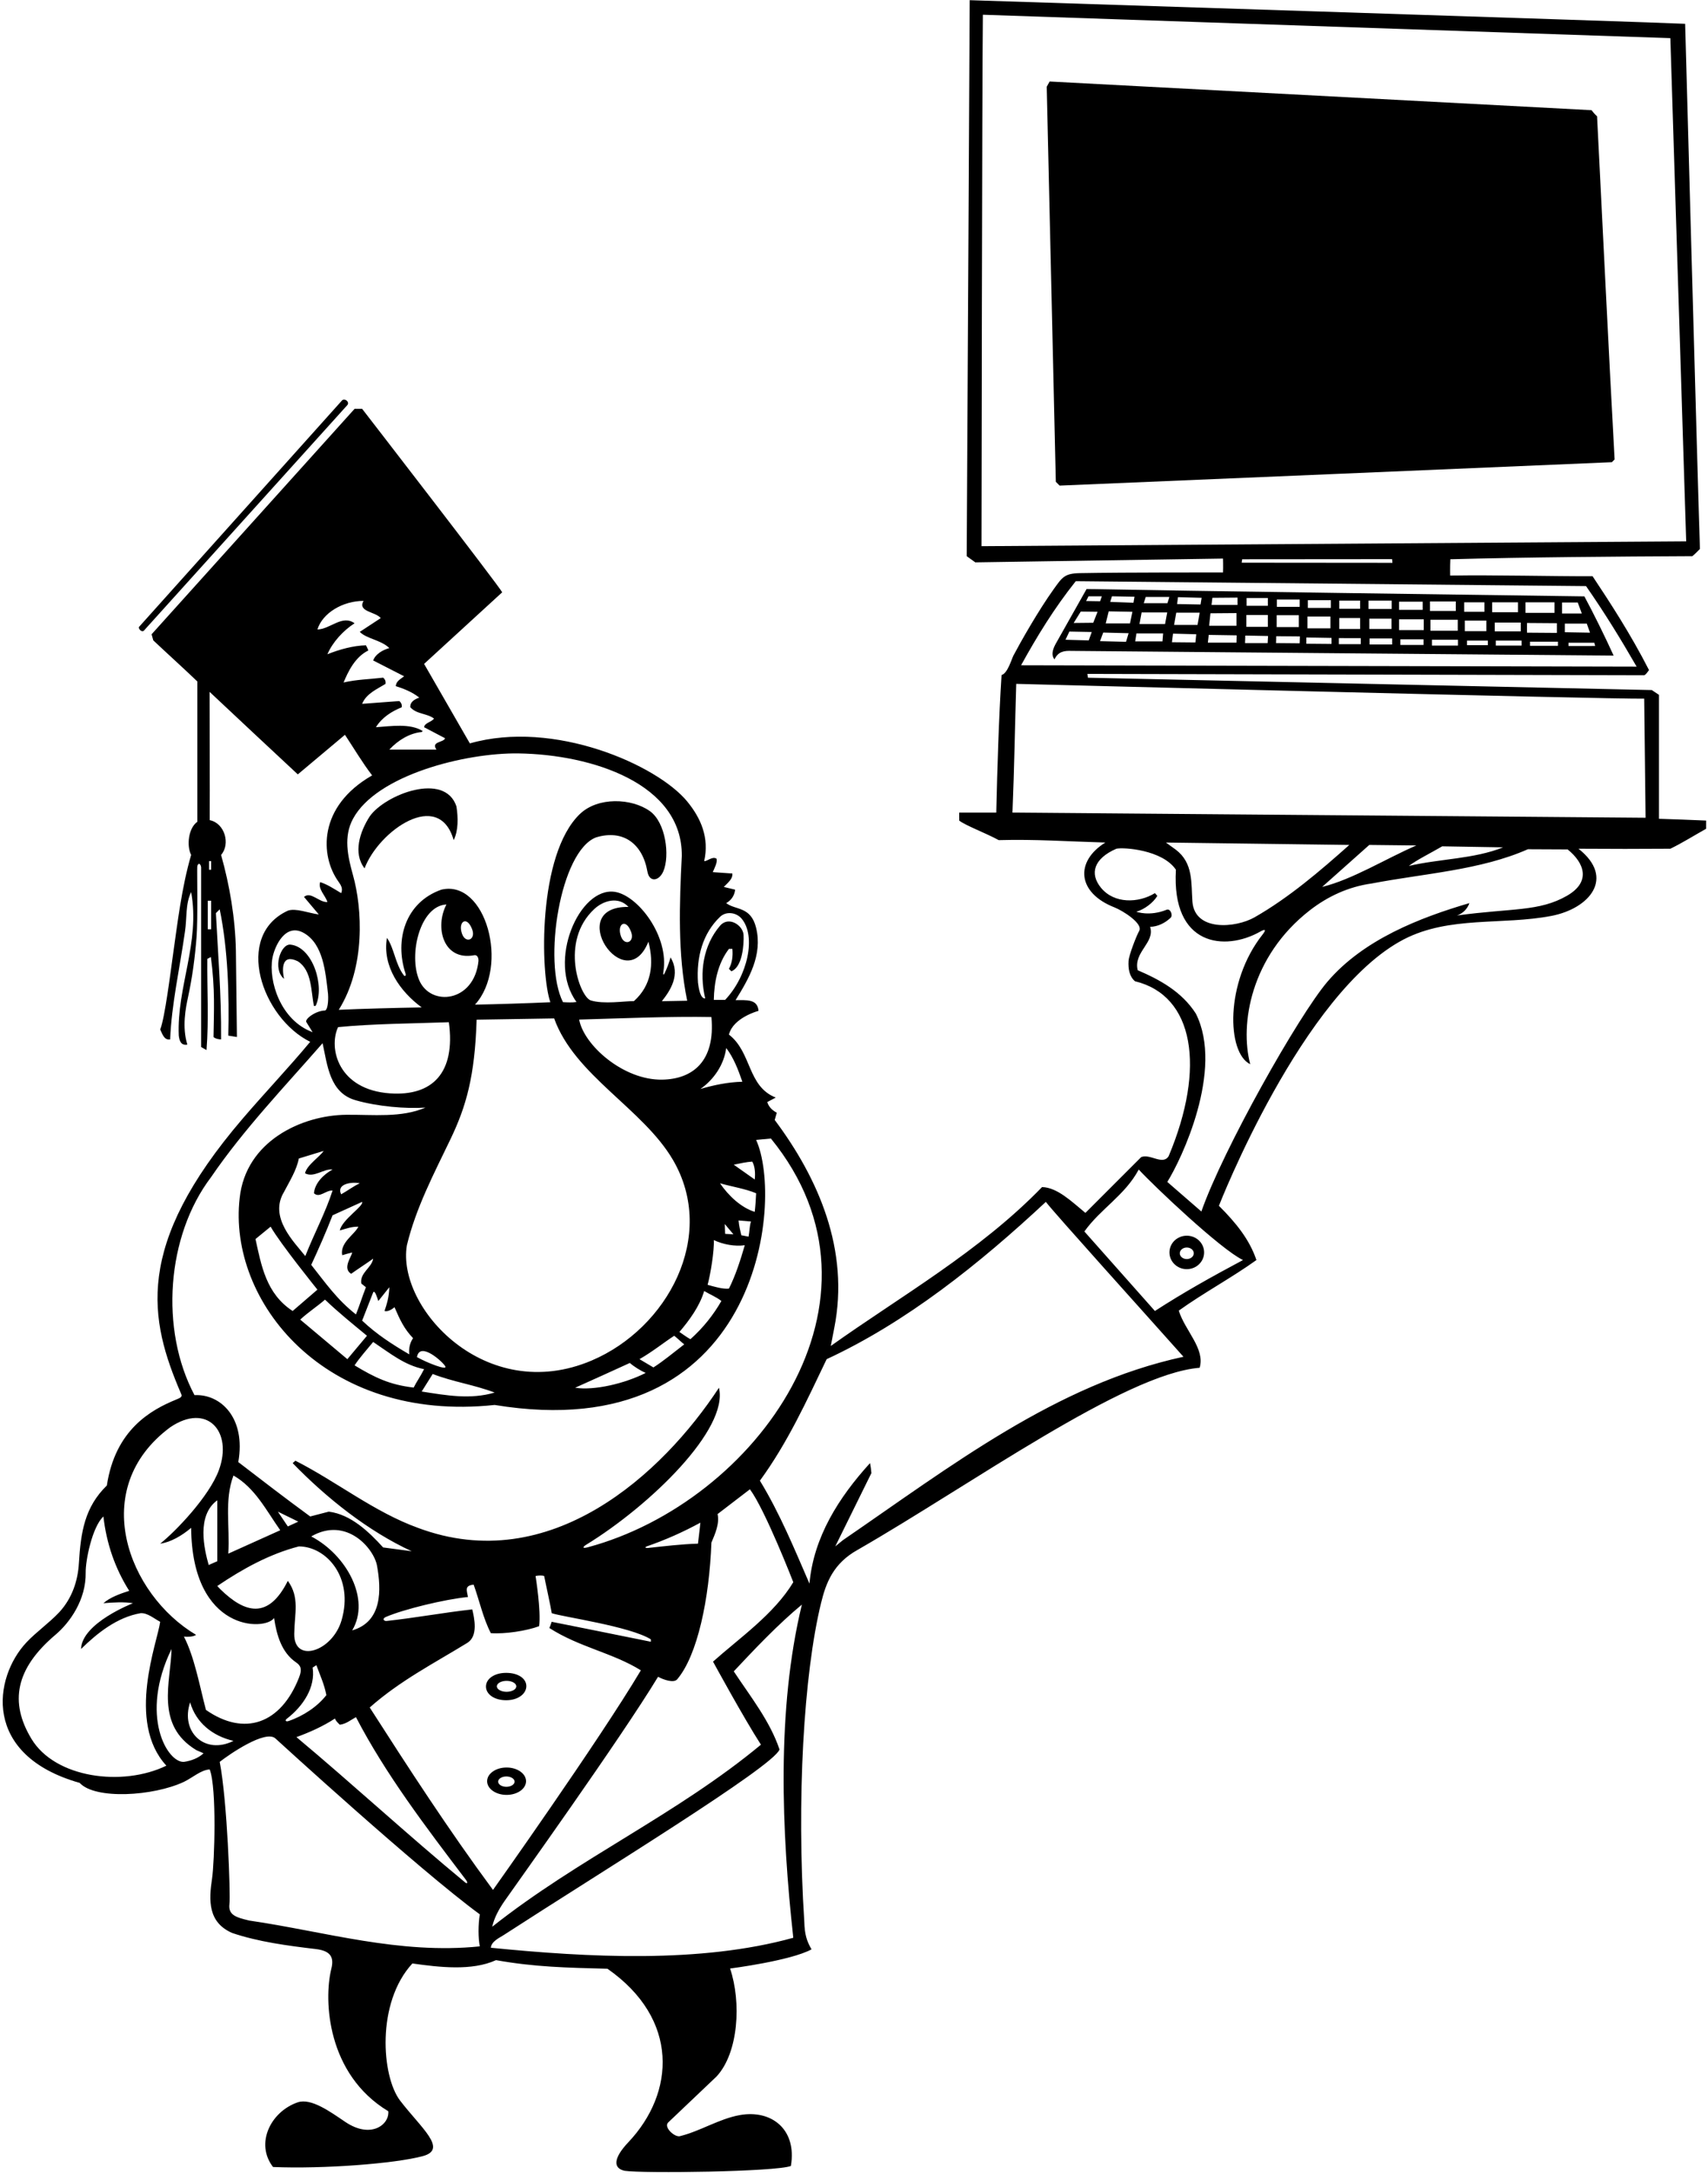 <?xml version="1.0" encoding="UTF-8"?>
<svg xmlns="http://www.w3.org/2000/svg" xmlns:xlink="http://www.w3.org/1999/xlink" width="551pt" height="701pt" viewBox="0 0 551 701" version="1.1">
<g id="surface1">
<path style=" stroke:none;fill-rule:nonzero;fill:rgb(0%,0%,0%);fill-opacity:1;" d="M 46.457 203.332 L 112.059 130.629 C 112.871 129.664 111.281 128.332 110.391 129.074 L 44.902 202.109 C 44.422 202.594 45.715 204.145 46.457 203.332 "/>
<path style=" stroke:none;fill-rule:nonzero;fill:rgb(0%,0%,0%);fill-opacity:1;" d="M 535.188 264.051 L 535.188 224.09 L 532.859 222.535 L 350.969 218.555 L 350.781 217.324 L 530.418 217.762 C 531.047 217.504 531.453 216.727 531.973 216.098 C 525.887 204.191 519.172 193.98 513.766 185.832 C 500.227 185.867 482.762 185.387 467.812 185.609 C 467.812 185.609 467.762 182.723 467.871 180.355 C 492.184 179.688 521.535 179.469 545.957 179.355 C 546.953 178.543 547.879 177.543 548.398 177.023 C 547.844 161.375 543.625 7.676 543.625 7.676 C 534.004 7.176 312.82 0.055 312.82 0.055 C 312.82 0.055 312.078 145.168 311.855 179.355 L 314.633 181.355 L 394.551 180.133 C 394.551 180.133 394.629 182.91 394.551 184.609 C 394.551 184.609 362.539 184.562 348.367 184.828 C 343.379 184.922 342.652 186.199 339.941 189.977 C 334.992 196.863 329.195 207.117 326.941 211.391 C 326.344 212.52 325.055 217.18 323.105 217.688 C 322.219 231.379 321.734 247.586 321.402 262.051 L 309.441 262.051 C 309.414 262.746 309.465 263.836 309.453 264.641 C 311.488 266.23 318.148 268.711 322.18 270.934 C 333.945 270.598 344.602 271.375 356.59 271.711 C 346.809 277.75 347.352 287.871 359.574 292.645 C 362.164 293.656 368.871 297.867 367.504 300.207 C 366.719 301.543 364.188 307.953 364.07 309.891 C 363.918 312.395 364.32 314.879 366.137 316.441 C 385.266 321.047 389 344.336 377.016 372.828 C 375.129 375.938 371.02 371.941 368.137 373.16 L 350.152 391.145 C 345.676 387.445 341.051 382.93 336.164 382.82 C 316.074 403.578 290.434 418.078 268.012 434.062 L 269.121 428.328 C 274.117 403.242 264.09 380.117 249.922 361.176 L 250.586 358.844 C 248.922 357.953 247.922 356.77 247.516 355.402 L 250.254 353.961 C 241.039 350.297 242.594 339.418 235.156 333.645 C 236.523 328.133 244.703 325.988 244.703 325.988 C 244.371 322.102 240.84 322.562 237.293 322.531 C 241.621 315.539 246.043 307.98 243.926 299.238 C 242.223 292.207 237.266 293.574 234.27 291.246 C 235.859 290.355 236.934 288.879 237.156 286.914 L 233.492 286.027 C 235.121 284.398 236.414 283.328 236.266 281.699 L 229.938 281.254 C 230.496 279.922 231.492 278.145 231.16 276.926 C 229.828 276.035 228.164 277.812 227.164 277.703 C 228.855 270.223 226.164 263.887 221.656 258.426 C 211.98 246.695 178.762 231.973 151.574 239.738 C 146.688 231.191 141.695 222.645 136.812 214.102 L 162.008 191.012 C 161.121 189.125 116.828 131.848 116.828 131.848 L 114.387 131.848 L 48.898 204.555 L 49.453 206.516 C 54.059 210.855 58.777 215.098 63.66 219.762 L 63.66 265.02 C 60.777 267.02 60.137 272.75 61.664 275.703 C 58.602 286.18 57.293 297.477 55.703 308.656 C 55.102 312.875 53.117 328.762 51.672 331.98 C 52.34 333.312 52.895 335.535 54.891 335.199 C 55.336 323.879 58 312.223 59.664 300.457 C 60.332 296.129 59.777 291.465 61.664 287.691 C 64.633 304.023 57 318.219 57.668 333.98 C 57.891 335.645 58.348 337.238 60.441 336.867 C 58.66 331.195 59.93 324.941 60.648 321.625 C 62.039 315.227 62.895 308.758 63.406 302.262 C 63.871 296.336 63.539 281.016 63.637 279.551 C 63.715 278.395 64.605 278.102 64.883 279.629 L 64.883 337.645 L 66.621 338.641 C 67.398 328.871 66.77 318.773 66.879 309.227 L 68.027 308.633 C 69.434 319.105 68.988 326.172 68.879 334.422 C 69.434 334.98 70.617 335.199 71.32 335.199 C 71.43 320.438 70.32 307.895 69.656 294.465 L 70.875 293.242 C 73.539 306.117 73.984 320.992 73.652 333.98 L 76.426 334.422 L 76.094 306.453 C 75.906 296.277 74.094 285.473 71.32 275.703 C 74.398 272.219 72.523 265.465 67.656 264.492 C 67.719 252.406 67.602 237.449 67.617 223.117 C 76.703 231.637 87.055 241.352 96.074 249.73 L 111.281 236.965 C 114.203 241.367 116.828 245.844 120.051 250.062 C 102.512 260.078 103.234 276.012 109.176 284.305 C 109.992 285.445 110.703 286.566 110.059 288.027 C 107.246 286.324 105.621 285.25 103.289 284.473 C 102.512 286.73 105.027 288.84 105.621 290.91 C 102.844 291.023 100.289 287.359 98.07 289.246 L 102.844 294.906 C 99.516 294.465 95.406 292.762 92.855 293.688 C 75.363 301.762 84.461 328.262 100.07 335.977 C 93.188 344.258 85.465 352.359 78.27 360.762 C 43.082 401.824 48.102 425.504 58.445 449.531 C 58.922 450.441 58.156 450.809 56.953 451.297 C 48.602 454.688 37.191 461.09 34.469 479.059 C 27.352 485.996 26.055 493.977 25.449 504.16 C 25.117 509.691 23.336 515.332 19.121 519.926 C 15.82 523.43 11.754 526.234 8.531 529.66 C -2.078 540.941 -5.902 566.016 25.699 574.961 C 30.664 580.398 49.445 579.277 59.332 574.629 C 62.105 573.297 64.883 570.742 67.656 570.633 C 69.988 576.738 69.176 600.652 68.418 605.727 C 67.344 612.914 67.066 619.91 74.871 623.355 C 83.418 626.242 92.742 627.465 102.066 628.574 C 106.801 629.195 107.773 631.312 106.883 634.922 C 104.363 645.148 105.5 668.961 125.266 680.855 C 125.66 685.195 119.637 689.852 111.406 684.309 C 106.574 681.051 100.352 676.492 96.016 677.988 C 87.301 681 82.238 691.277 88.082 698.836 C 104.266 699.516 127.41 697.75 136.379 695.332 C 144.617 693.117 135.805 686.234 129.062 677.41 C 123.102 669.605 121.312 645.898 133.035 633.199 C 141.695 634.418 152.238 635.676 160.008 632.125 C 172.441 634.344 182.766 634.566 195.973 634.902 C 219.188 651.121 217.816 674.898 202.676 690.883 C 197.855 695.977 197.727 699.262 201.523 700.059 C 207.59 700.945 250.254 700.391 255.137 698.504 C 257.16 686.73 248.887 680.227 238.602 682.105 C 231.93 683.324 226.016 687.219 219.504 688.848 C 217.879 689.512 214.031 686.109 215.508 684.52 L 231.16 669.645 C 238.266 661.984 239.188 645.703 235.527 634.828 C 235.527 634.828 254.988 632.348 261.797 628.648 C 260.168 625.836 259.578 623.691 259.465 619.695 C 256.941 580.586 259.254 539.934 264.879 516.938 C 266.465 510.441 268.809 504.184 276.672 499.812 C 313.098 478.895 362.812 443.02 387.004 441.094 C 388.855 434.988 382.27 429.105 380.27 422.668 C 388.152 417.008 397.438 412.012 405.32 406.352 C 403.062 399.652 398.66 394.289 393.223 388.852 C 393.223 388.852 420.082 319.883 452.938 302.898 C 467.691 295.316 484.621 298.422 500.5 295.367 C 512.754 293.008 521.188 283.137 509.215 273.707 C 518.871 273.781 529.824 273.781 538.852 273.707 C 542.551 271.93 546.363 269.523 550.395 267.27 L 550.402 264.625 C 544.633 264.363 540.555 264.234 535.188 264.051 Z M 68.102 299.68 L 67.031 299.68 L 67.031 290.469 L 68.102 290.469 Z M 68.102 277.703 L 68.102 280.477 L 67.449 280.477 L 67.449 277.703 Z M 316.629 176.137 C 316.629 176.137 316.816 25.363 317.074 4.754 L 538.852 12.301 C 539.52 33.281 543.961 174.582 543.961 174.582 Z M 449.203 181.504 L 400.57 181.461 L 400.73 180.355 L 449.09 180.316 Z M 347.047 187.422 L 511.656 189.012 C 517.578 197.504 522.875 206.121 527.977 214.988 L 329.395 214.543 C 334.586 205.148 340.051 196.191 347.047 187.422 Z M 107.285 377.16 C 104.398 378.711 101.512 381.598 101.289 384.816 C 103.066 386.48 105.062 383.816 107.285 383.93 C 105.062 390.922 101.371 397.75 98.488 405.074 C 94.906 400.551 86.637 392.586 91.633 384.371 C 93.41 380.934 95.629 377.492 96.406 373.605 L 104.398 371.164 C 103.289 372.941 98.961 375.715 98.406 378.379 C 101.289 379.934 104.398 376.824 107.285 377.16 Z M 116.828 387.594 C 117.355 388.98 110.363 393.309 109.613 396.805 C 112.168 396.086 113.391 395.586 115.609 395.586 C 114.445 398.109 109.613 400.691 110.391 404.797 C 111.281 404.547 112.586 404.133 113.609 403.91 C 113.391 405.352 110.391 409.016 113.277 410.789 C 115.609 409.129 118.051 407.574 120.383 405.906 C 119.938 408.848 115.996 410.484 116.555 413.926 L 118.051 415.121 C 116.828 418.23 116.082 420.754 114.832 423.891 C 108.727 419.117 105.062 413.789 100.402 407.906 C 102.707 402.938 105.176 397.359 107.285 391.922 Z M 116.055 381.598 C 113.945 382.598 112.141 383.984 110.059 385.152 C 108.395 381.711 113.586 381.07 116.055 381.598 Z M 127.266 421.559 C 129.039 425.637 130.371 428.551 133.258 431.547 C 132.258 432.992 131.816 434.77 132.035 436.766 C 126.711 433.656 121.492 430.328 116.828 425.887 L 120.383 416.785 C 120.938 415.898 121.66 418.449 122.047 419.562 L 125.598 415.121 C 125.516 418.258 124.797 420.531 124.047 422.781 C 124.934 423.113 126.348 422.363 127.266 421.559 Z M 102.398 415.898 L 94.41 422.781 C 85.859 417.23 84.309 408.129 82.422 399.578 L 87.305 395.586 C 90.301 400.91 102.398 415.898 102.398 415.898 Z M 104.844 419.117 C 109.309 423.391 113.836 426.996 118.383 430.77 L 112.059 438.32 L 96.852 425.555 C 99.43 423.168 102.371 421.281 104.844 419.117 Z M 120.383 432.77 C 125.934 436.488 130.594 440.316 136.812 441.539 C 135.562 444.008 134.285 445.758 133.453 447.477 C 125.684 446.59 120.828 444.203 114.387 440.316 C 116.055 437.766 118.551 435.016 120.383 432.77 Z M 134.508 437.652 C 135.422 432.363 143.035 439.352 143.664 440.656 C 144.348 442.059 137.754 439.484 134.508 437.652 Z M 139.586 443.094 C 146.246 445.672 152.934 446.562 159.566 449.086 C 151.684 451.418 143.914 449.977 136.035 448.754 Z M 131.262 401.578 C 134.191 389.473 139.945 378.578 145.289 367.449 C 150.41 356.789 153.18 347.121 153.758 328.836 L 178.77 328.43 C 185.348 346.809 207.422 357.527 217.09 374.051 C 231.41 398.531 215.414 428.309 190.902 438.742 C 156.691 453.309 127.875 421.676 131.262 401.578 Z M 152.941 308.055 C 154.219 307.816 154.406 309.367 154.355 309.895 C 152.996 323.266 138.91 324.75 135.23 316.086 C 131.727 307.836 135.523 292.105 144.023 291.688 C 140.191 298.973 142.934 309.918 152.941 308.055 Z M 152.316 299.703 C 153.57 303.062 150.254 304.387 149.078 301.219 C 147.605 297.258 150.602 295.098 152.316 299.703 Z M 203.188 439.539 C 204.41 440.652 206.742 442.094 208.297 442.758 C 201.523 446.199 191.645 448.504 185.539 447.531 C 191.422 444.926 197.305 442.203 203.188 439.539 Z M 206.297 438.32 C 210.766 435.738 214.066 432.992 217.508 430.77 C 218.59 431.633 219.617 432.66 220.727 433.547 C 216.867 436.516 214.012 438.93 210.793 440.984 Z M 219.172 429.551 C 222.391 425.777 225.723 421.227 227.164 416.344 C 229.051 417.453 231.242 418.34 232.715 419.562 C 230.16 424 226.941 428.105 222.727 431.883 C 221.504 431.215 220.449 430.383 219.172 429.551 Z M 228.273 414.344 C 229.191 411.039 230.469 403.27 230.273 399.914 C 233.324 401.355 237.098 402.023 240.262 401.578 C 238.93 406.156 237.375 411.125 235.156 415.562 C 233.156 415.785 230.41 414.926 228.273 414.344 Z M 233.797 394.723 L 236.602 398.055 L 233.938 397.914 Z M 239.152 398.359 C 238.793 396.805 238.43 395.5 238.266 393.586 L 242.262 393.922 C 241.762 395.5 241.816 397.141 241.484 398.805 Z M 232.27 381.598 C 236.156 382.711 240.348 383.32 243.926 384.816 C 243.812 386.926 243.73 388.594 243.48 390.812 C 239.152 389.48 235.047 385.68 232.27 381.598 Z M 243.48 380.379 L 236.711 375.605 C 238.734 375.188 240.789 374.719 242.676 374.605 C 243.562 376.16 243.703 378.379 243.48 380.379 Z M 239.484 348.855 C 234.715 348.965 230.16 349.965 225.941 351.184 C 230.273 348.188 233.602 343.305 234.27 337.977 C 236.602 340.973 238.152 344.969 239.484 348.855 Z M 232.27 295.684 C 234.301 293.734 237.578 294.281 239.234 296.238 C 244.004 301.863 241.254 314.711 233.938 322.438 L 230.273 322.438 C 230.383 316.887 231.492 310.781 235.156 306.008 L 236.266 306.008 C 236.488 308.449 236.156 310.559 235.156 312.445 L 235.934 313.223 C 239.547 311.902 240.023 304.473 239.871 301.504 C 239.715 298.426 235.062 295.289 232.285 298.543 C 226.852 304.898 225.527 313.59 227.496 321.992 C 225.941 322.102 225.391 318.773 225.164 316.887 C 224.609 308.562 226.719 301.012 232.27 295.684 Z M 229.496 327.984 C 230.824 342.277 223.457 347.977 213.695 348.176 C 201.082 348.43 188.328 337.016 186.836 328.801 C 200.043 328.43 216.473 327.727 229.496 327.984 Z M 209.184 303.676 C 211.031 310.93 210.18 317.738 204.52 322.844 C 201.344 322.844 194.762 323.922 190.582 322.625 C 187.086 321.543 180.43 303.586 191.754 293.121 C 194.629 290.461 199.461 288.945 202.746 292.465 C 181.766 292.23 201.711 322.262 209.184 303.676 Z M 203.586 300.508 C 204.84 303.867 201.523 305.195 200.348 302.023 C 198.875 298.062 201.871 295.906 203.586 300.508 Z M 116.828 226.977 C 118.16 223.645 121.715 222.203 124.379 220.535 C 124.488 219.762 124.266 219.094 123.602 218.539 C 118.828 219.094 115.277 219.094 110.836 220.094 C 112.277 216.652 114.5 211.879 118.828 209.77 C 118.605 209.242 118.383 208.66 118.051 208.105 C 113.945 208.203 109.504 209.438 105.621 210.992 C 107.285 207.105 110.727 203.332 114.387 201.004 C 110.391 198.113 106.617 202.887 102.398 203 C 104.039 197.672 110.602 193.785 117.273 193.785 C 115.277 197.34 121.16 197.227 122.824 199.336 L 116.055 203.777 C 118.328 206.051 122.824 206.328 125.598 208.992 C 123.52 209.59 121.16 210.879 120.383 212.988 L 130.371 218.098 C 129.262 218.984 127.793 219.609 127.68 221.273 C 129.957 221.992 132.926 223.09 135.258 224.977 C 133.742 225.52 132.258 226.309 132.371 228.086 C 134.48 230.414 137.699 229.973 140.027 231.746 C 139.031 232.969 136.977 233.109 136.812 234.523 L 143.582 238.074 C 143.137 239.52 138.922 239.074 140.805 241.738 L 125.598 241.738 C 128.484 238.629 132.258 236.41 136.035 236.078 L 136.367 235.746 C 132.258 233.191 126.152 234.191 121.27 234.523 C 123.27 231.305 126.375 229.418 129.594 228.086 C 129.707 227.309 129.484 226.645 128.816 226.086 Z M 113.879 282.25 C 112.129 276 110.797 269.785 113.879 264.055 C 121.492 249.898 150.219 242.723 167.262 242.969 C 190.984 243.316 220.18 252.711 219.949 276.035 C 219.172 291.355 218.578 307.637 221.688 322.73 L 213.512 322.879 C 216.25 319.438 219.652 314.297 216.324 308.746 C 215.742 310.777 215.195 312.16 214.48 313.715 C 214.102 314.535 213.816 314.469 213.992 313.457 C 215.965 301.961 205.762 288.672 198.277 287.605 C 186.898 285.988 176.387 310.047 185.984 323.133 C 184.688 323.355 182.84 323.258 181.617 323.184 C 175.051 310.293 180.699 274.398 192.312 270.043 C 200.992 267.418 207.277 272.047 208.848 281.039 C 209.48 284.68 212.621 284.172 213.996 280.977 C 216.137 275.988 214.781 265.227 209.648 261.578 C 203.727 257.363 192.863 256.938 187.055 262.523 C 173.367 275.695 174.324 314.137 177.547 323.211 C 169.926 323.547 160.562 323.844 153.238 323.988 C 164.406 311.648 156.75 283.469 142.359 286.914 C 130.727 291.02 127.23 303.125 130.824 313.961 C 131.055 314.645 130.633 315.02 130.234 314.488 C 127.453 310.77 127.188 305.789 124.82 302.453 C 123.27 311.668 129.152 319.809 136.035 324.879 C 127.93 325.027 116.273 325.32 109.281 325.652 C 117.941 311.867 116.891 292.996 113.879 282.25 Z M 109.062 331.242 C 120.051 330.133 134.035 330.059 144.801 329.652 C 147.02 346.008 139.48 353.535 125.848 352.602 C 109.094 351.449 105.891 338.023 109.062 331.242 Z M 87.867 309.047 C 88.547 305.227 92.035 297.422 98.086 300.918 C 104.301 304.508 105.004 313.492 105.824 320.516 C 105.902 321.176 106.023 325.211 104.91 325.879 C 101.777 325.918 98.141 328.723 98.848 329.652 L 100.848 332.871 C 90.363 328.984 86.598 316.203 87.867 309.047 Z M 68.102 379.602 C 78.648 364.172 91.855 350.406 104.066 336.422 C 105.621 343.414 106.285 352.516 114.832 354.848 C 121.824 356.844 130.926 357.621 137.254 357.18 C 129.488 360.543 120.406 359.422 111.738 359.504 C 97.371 359.637 79.262 367.98 77.316 386.371 C 73.488 419.465 104.547 458.969 159.566 453.082 C 245.145 467.141 252.945 387.383 243.926 367.613 L 248.699 367.168 C 291.191 419.32 243.805 484.422 189.637 498.977 C 187.566 499.535 188.152 498.742 189.09 498.172 C 209.664 485.559 235.145 460.902 231.938 447.531 C 213.734 475.293 177.508 508.723 134.812 492.711 C 120.715 487.605 108.617 477.836 95.297 471.062 L 94.41 471.844 C 105.398 483.164 118.828 493.82 132.812 500.258 L 123.602 499.035 C 118.938 493.93 113.168 488.383 106.062 487.492 L 100.07 489.047 C 92.105 483.219 84.531 477.391 76.871 471.508 C 79.387 457.242 71.18 449.496 62.746 449.918 C 51.535 428.828 53.672 398.582 68.102 379.602 Z M 92.855 509.805 C 86.531 522.449 78.934 520.172 71.137 512.57 C 70.473 511.922 70.098 511.469 70.098 511.469 C 78.312 505.918 86.973 501.145 96.406 498.703 C 105.27 498.703 114.227 508.703 110.184 522.531 C 107.227 532.645 94.793 536.566 94.922 526.895 C 95.012 520.285 96.75 515.195 92.855 509.805 Z M 67.324 504.699 C 65.883 499.594 63.328 488.715 70.098 483.828 L 70.098 503.477 Z M 90.41 493.488 L 73.652 501.035 C 74.207 492.156 72.32 483.828 75.316 475.836 C 82.309 479.836 85.859 487.047 90.41 493.488 Z M 89.637 487.492 L 96.223 490.711 L 92.855 492.266 Z M 100.402 495.484 C 111.73 488.949 120.609 499.34 121.621 504.906 C 123.027 512.645 123.391 522.969 113.609 525.785 C 119.621 515.773 111.82 501.453 100.402 495.484 Z M 100.848 537.777 L 102.066 537 C 103.438 540.734 104.621 543.215 105.285 546.656 C 102.477 550.309 97.852 553.406 93.078 555.02 C 92.191 555.316 91.84 554.809 92.523 554.281 C 97.848 550.191 101.828 544.07 100.848 537.777 Z M 108.062 554.203 C 108.285 554.98 109.062 555.648 109.613 556.203 C 111.613 555.98 113.129 554.684 114.832 553.762 C 124.422 572.203 137.418 589.246 150.297 606.219 C 150.98 607.121 150.801 607.676 150.027 607.039 C 131.914 592.105 113.312 574.957 95.629 560.199 C 99.625 558.754 104.176 556.758 108.062 554.203 Z M 119.273 550.652 C 129.039 541.992 140.141 536.332 150.797 529.785 C 154.32 527.562 153.016 521.82 152.352 519.016 C 143.211 520.027 133.773 521.773 124.727 522.746 C 123.828 522.844 123.168 522.02 124.48 521.453 C 130.148 519 143.48 515.742 150.965 515.02 C 150.574 512.801 149.797 511.359 152.797 511.023 C 154.68 516.242 155.875 521.93 158.344 526.676 C 162.867 527.008 169.859 525.953 173.91 524.43 C 174.605 519.598 172.773 508.25 172.773 508.25 C 173.773 508.027 174.996 508.027 175.551 508.25 C 175.992 510.578 177.66 518.02 177.992 520.238 C 181.598 521.461 203.188 524.453 209.961 528.672 L 209.961 529.449 C 201.219 527.648 177.965 523.012 177.965 523.012 C 177.715 523.734 177.492 524.484 177.215 525.012 C 186.898 531.227 197.641 533.004 206.742 538.664 C 193.199 561.418 159.039 609.48 159.039 609.48 C 144.555 589.891 131.816 570.188 119.273 550.652 Z M 208.723 498.668 C 214.703 496.594 220.367 494.078 225.941 491.047 C 225.75 493.238 225.391 495.594 225.164 497.816 C 219.812 497.957 214.223 498.652 209.062 499.199 C 208.125 499.301 207.922 498.945 208.723 498.668 Z M 162.77 613.059 C 165.891 608.559 200.191 560.727 212.289 540.746 C 213.953 541.66 217.344 542.879 218.461 541.562 C 225.023 533.844 228.84 515.535 229.496 497.484 C 230.715 494.598 232.16 491.379 231.492 488.27 L 241.926 480.277 C 246.922 487.047 255.914 510.246 255.914 510.246 C 249.695 520.57 238.461 528.312 230.023 535.859 C 230.023 535.859 240.012 554.203 245.48 562.641 C 218.172 585.285 186.648 599.27 158.789 621.359 C 159.414 618.527 160.895 615.762 162.77 613.059 Z M 54.891 460.297 C 66.742 452.219 75.227 461.582 70.598 474.137 C 67.484 482.582 56.629 493.914 51.672 497.816 C 55.004 497.371 58.668 495.262 61.664 492.711 C 61.945 526.379 85.602 526.008 88.414 521.789 C 89.25 527.234 90.781 532.871 95.512 536.105 C 97.055 537.16 97.496 538.32 96.504 540.883 C 90.617 556.059 78.758 560.027 66.438 551.43 C 64.438 543.883 62.773 534.445 59.332 527.785 C 60.516 527.898 62.254 527.898 63.254 527.23 C 41.297 514.184 28.219 480.105 54.891 460.297 Z M 10.141 560.754 C 3.004 548.941 4.977 538.121 17.898 527.191 C 22.516 523.285 27.793 515.926 27.641 507.109 C 27.574 503.293 29.727 492.43 33.359 489.047 C 34.355 497.816 37.133 505.809 41.684 513.023 C 38.797 513.949 35.469 515.133 33.359 517.02 C 36.504 516.758 39.945 516.539 42.906 517.02 C 42.906 517.02 26.402 523.383 26.145 531.781 C 31.473 526.562 37.836 521.531 45.348 520.238 C 47.566 520.09 49.566 521.902 51.672 523.012 C 50.879 529.375 40.578 555.191 53.672 569.41 C 39.57 576.27 17.762 573.438 10.141 560.754 Z M 59.332 568.188 C 54.051 568.543 44.855 553.359 55.336 531.781 C 55.113 542.328 49.898 556.312 63.363 564.414 L 65.66 565.414 C 64.031 566.969 61.664 567.855 59.332 568.188 Z M 61.332 548.988 C 63.219 555.535 68.508 559.828 75.316 561.418 C 66.141 566.008 58.125 558.605 61.332 548.988 Z M 154.793 627.684 C 128.816 630.348 104.844 622.914 80.422 619.359 C 76.121 618.348 73.582 617.562 74.016 614.031 C 74.391 611.004 73.32 580.734 70.875 568.188 C 73.984 565.746 85.652 557.715 88.859 560.641 C 88.859 560.641 134.922 602.82 154.793 617.363 C 154.238 620.582 154.238 625.023 154.793 627.684 Z M 255.914 624.91 C 225.941 633.234 189.645 631.238 158.344 628.129 C 158.469 626.133 161.133 624.898 162.34 624.133 C 193.473 603.945 249.496 569.73 251.473 564.195 C 248.367 554.98 242.148 547.211 236.711 538.996 C 243.371 531.895 251.031 523.789 258.688 517.465 C 250.477 551.316 252.141 590.723 255.914 624.91 Z M 381.789 437.543 C 340.719 446.422 306.754 472.84 271.898 496.703 L 269.453 498.703 L 281.109 475.062 C 281 473.949 280.914 473.008 280.664 471.844 C 270.566 482.941 262.465 495.707 261.129 510.691 C 256.355 499.703 251.586 488.047 245.145 477.504 C 254.137 465.184 260.242 451.75 266.68 438.32 C 292.32 426.441 315.855 407.684 337.387 387.594 C 340.164 391.254 370.133 424.445 381.789 437.543 Z M 400.992 406.352 C 391 411.68 382.012 416.676 372.574 422.781 L 349.82 397.141 C 355.035 389.812 362.918 385.484 367.355 377.16 C 372.129 382.348 393.777 402.91 400.992 406.352 Z M 505.531 288.859 C 496.52 294.047 487.855 292.797 470.031 295.238 C 471.922 294.574 473.363 293.133 474.027 291.246 C 458.066 295.934 439.828 302.969 428.195 316.637 C 418.883 327.574 394.559 370.703 387.559 390.699 L 376.57 381.156 C 381.094 373.973 394.922 345.008 385.781 326.875 C 381.23 319.77 374.02 315.887 367.023 312.891 C 365.582 307.008 372.688 304.008 371.02 298.902 C 373.5 298.828 375.824 297.688 377.621 295.992 C 378.477 295.184 377.582 292.891 376.352 293.387 C 370.77 295.633 366.578 294.02 366.578 294.02 C 369.246 293.242 372.02 291.133 373.352 288.914 L 372.574 288.027 C 367.289 291.277 359.457 291.527 355.168 286.285 C 351.449 281.738 352.836 276.887 360.145 273.707 C 362.418 273.18 375.016 274.039 379.348 280.477 C 377.902 305.195 395.18 306.844 406.512 300.453 C 408.289 299.449 408.523 299.836 407.281 301.41 C 395.121 316.805 395.754 339.574 403.32 343.191 C 399.914 330.355 403.434 308.441 422.52 293.586 C 428.281 289.098 435.004 285.961 442.504 284.918 C 459.266 281.699 477.578 280.645 492.898 273.871 L 505.719 273.93 C 511.32 278.461 513.168 284.465 505.531 288.859 Z M 426.52 286.027 L 441.727 272.484 L 456.906 272.652 C 446.918 276.98 436.398 283.586 426.52 286.027 Z M 465.262 272.93 L 484.906 273.262 C 475.473 277.035 464.48 276.926 454.492 279.258 C 456.934 277.371 461.762 274.984 465.262 272.93 Z M 404.746 295.809 C 398.672 299.277 385.375 300.484 384.668 290.727 C 384.238 284.758 385.008 278.367 379.348 274.039 L 376.129 271.711 L 435.289 272.484 C 425.938 280.82 415.734 289.539 404.746 295.809 Z M 326.621 262.051 C 327.23 247.234 327.398 234.746 327.84 220.535 C 327.84 220.535 519.926 225.531 530.418 225.312 L 530.859 263.715 L 326.621 262.051 "/>
<path style=" stroke:none;fill-rule:nonzero;fill:rgb(0%,0%,0%);fill-opacity:1;" d="M 513.434 35.535 L 338.609 26.285 L 337.672 27.98 L 340.605 155.379 L 341.828 156.602 C 345.344 156.488 519.98 149.055 519.98 149.055 L 520.871 148.164 C 518.871 111.645 517.172 76.09 515.211 37.496 C 514.543 36.941 513.879 36.129 513.434 35.535 "/>
<path style=" stroke:none;fill-rule:nonzero;fill:rgb(0%,0%,0%);fill-opacity:1;" d="M 146.355 270.934 C 147.91 267.824 147.801 263.605 147.246 260.055 C 143.465 248.711 124.164 256.285 119.273 263.273 C 116.055 268.27 113.836 275.148 117.605 280.035 C 122.172 267.93 141.578 254.215 146.355 270.934 "/>
<path style=" stroke:none;fill-rule:nonzero;fill:rgb(0%,0%,0%);fill-opacity:1;" d="M 101.832 324.363 C 104.863 318.078 100.891 305.367 93.707 304.633 C 90.484 304.301 87.824 312.547 91.633 315.664 C 90.957 312.445 90.84 307.453 96.074 310.004 C 100.734 313 100.289 319.883 101.289 324.434 L 101.832 324.363 "/>
<path style=" stroke:none;fill-rule:nonzero;fill:rgb(0%,0%,0%);fill-opacity:1;" d="M 169.703 574.422 C 169.703 571.98 166.891 570.004 163.422 570.004 C 159.953 570.004 157.145 571.98 157.145 574.422 C 157.145 576.859 159.953 578.836 163.422 578.836 C 166.891 578.836 169.703 576.859 169.703 574.422 Z M 160.703 574.559 C 160.703 573.637 161.891 572.891 163.352 572.891 C 164.816 572.891 166.004 573.637 166.004 574.559 C 166.004 575.48 164.816 576.227 163.352 576.227 C 161.891 576.227 160.703 575.48 160.703 574.559 "/>
<path style=" stroke:none;fill-rule:nonzero;fill:rgb(0%,0%,0%);fill-opacity:1;" d="M 163.285 548.309 C 167.184 548.309 169.793 546.195 169.793 543.758 C 169.793 541.316 167.184 539.48 163.285 539.48 C 159.383 539.48 156.773 541.457 156.773 543.895 C 156.773 546.332 159.383 548.309 163.285 548.309 Z M 163.422 542.059 C 165.156 542.059 166.562 542.852 166.562 543.824 C 166.562 544.801 165.156 545.59 163.422 545.59 C 161.688 545.59 160.281 544.801 160.281 543.824 C 160.281 542.852 161.688 542.059 163.422 542.059 "/>
<path style=" stroke:none;fill-rule:nonzero;fill:rgb(0%,0%,0%);fill-opacity:1;" d="M 382.855 409.293 C 385.945 409.293 388.449 406.875 388.449 403.895 C 388.449 400.914 385.945 398.5 382.855 398.5 C 379.766 398.5 377.266 400.914 377.266 403.895 C 377.266 406.875 379.766 409.293 382.855 409.293 Z M 382.855 402.309 C 384.102 402.309 385.113 403.145 385.113 404.172 C 385.113 405.203 384.102 406.035 382.855 406.035 C 381.609 406.035 380.598 405.203 380.598 404.172 C 380.598 403.145 381.609 402.309 382.855 402.309 "/>
<path style=" stroke:none;fill-rule:nonzero;fill:rgb(0%,0%,0%);fill-opacity:1;" d="M 511.121 192.328 C 486.035 191.992 378.613 190.508 350.531 189.953 L 340.473 207.797 C 339.398 209.832 339.184 211.457 340.18 212.641 C 341.387 210.02 343.449 209.84 345.621 209.906 C 346.852 209.945 520.555 211.422 520.555 211.422 C 517.781 205.312 514.117 197.879 511.121 192.328 Z M 451.328 194.035 L 458.961 194.035 L 458.961 196.672 L 451.328 196.672 Z M 432.043 193.688 L 438.773 193.688 L 438.773 196.324 L 432.043 196.324 Z M 432.043 199.309 L 438.773 199.309 L 438.773 202.848 L 432.043 202.848 Z M 421.914 193.551 L 429.336 193.551 L 429.336 196.047 L 421.914 196.047 Z M 421.773 198.824 L 429.199 198.824 L 429.199 202.641 L 421.773 202.641 Z M 411.926 193.344 L 419.277 193.344 L 419.277 195.699 L 411.926 195.699 Z M 411.855 198.406 L 419 198.406 L 419 202.223 L 411.855 202.223 Z M 402.141 192.855 L 409.012 192.855 L 409.012 195.355 L 402.141 195.355 Z M 402.074 198.336 L 409.012 198.336 L 409.012 202.152 L 402.074 202.152 Z M 390.488 197.781 L 398.883 197.715 L 398.883 201.805 L 390.07 201.805 Z M 351.152 192.301 L 355.453 192.301 L 354.898 193.898 L 350.387 193.828 Z M 351.223 206.523 L 343.727 206.316 L 344.977 203.68 L 352.191 203.816 Z M 352.68 200.836 L 346.363 200.902 L 348.652 197.227 L 354.066 197.297 Z M 363.258 206.977 L 354.863 206.766 L 355.902 203.992 L 364.09 204.199 Z M 364.539 201.043 L 356.703 201.043 L 357.672 197.156 L 365.305 197.297 Z M 365.652 194.383 L 358.156 194.105 L 358.715 192.301 L 365.996 192.441 Z M 375.016 206.836 L 366.207 206.836 L 366.621 204.27 L 375.227 204.27 Z M 375.848 201.25 L 367.594 201.25 L 368.285 197.504 L 376.543 197.504 Z M 376.613 194.523 L 368.98 194.523 L 369.605 192.512 L 377.238 192.512 Z M 385.633 207.184 L 378.07 207.113 L 378.414 204.34 L 385.906 204.547 Z M 386.324 201.527 L 378.762 201.527 L 379.457 197.574 L 387.02 197.574 Z M 387.297 194.938 L 379.734 194.801 L 380.012 192.578 L 387.645 192.785 Z M 398.883 207.254 L 389.656 207.254 L 389.934 204.754 L 398.949 204.895 Z M 399.227 195.078 L 390.836 195.078 L 391.113 192.785 L 399.227 192.719 Z M 408.941 207.391 L 401.656 207.391 L 401.727 204.965 L 409.078 205.102 Z M 419.277 207.461 L 411.645 207.391 L 411.715 205.172 L 419.348 205.238 Z M 429.547 207.668 L 421.43 207.598 L 421.43 205.586 L 429.547 205.727 Z M 438.98 207.727 L 431.902 207.738 L 431.902 205.785 L 438.98 205.797 Z M 441.477 193.688 L 448.969 193.688 L 448.969 196.395 L 441.477 196.395 Z M 441.754 199.516 L 448.902 199.516 L 448.902 202.848 L 441.754 202.848 Z M 449.109 207.844 L 441.824 207.844 L 441.824 205.898 L 449.109 205.898 Z M 459.238 207.98 L 451.746 207.98 L 451.746 206.176 L 459.238 206.176 Z M 459.309 203.195 L 451.328 203.195 L 451.328 199.727 L 459.309 199.727 Z M 461.32 193.969 L 469.645 193.969 L 469.645 197.02 L 461.32 197.02 Z M 461.457 199.863 L 470.27 199.863 L 470.27 203.402 L 461.457 203.402 Z M 470.34 208.188 L 461.941 208.188 L 461.941 206.316 L 470.34 206.316 Z M 472.352 194.242 L 478.871 194.242 L 478.871 197.297 L 472.352 197.297 Z M 472.559 200.141 L 479.496 200.141 L 479.496 203.539 L 472.559 203.539 Z M 479.98 208.051 L 473.254 208.051 L 473.254 206.594 L 479.98 206.594 Z M 481.367 194.242 L 489.691 194.242 L 489.691 197.438 L 481.367 197.438 Z M 482.199 200.766 L 490.594 200.766 L 490.594 203.609 L 482.199 203.609 Z M 490.871 208.188 L 482.547 208.188 L 482.547 206.594 L 490.871 206.594 Z M 492.121 194.242 L 501.488 194.242 L 501.488 197.645 L 492.121 197.645 Z M 492.605 200.902 L 502.25 200.973 L 502.25 204.098 L 492.605 204.027 Z M 502.598 208.258 L 493.578 208.258 L 493.578 206.941 L 502.598 206.941 Z M 503.914 194.312 L 508.98 194.312 L 510.297 197.852 L 503.914 197.852 Z M 504.816 201.113 L 511.895 201.113 L 512.934 204.027 L 504.816 203.887 Z M 505.996 207.285 L 514.32 207.285 L 514.598 208.328 L 505.996 208.34 L 505.996 207.285 "/>
</g>
</svg>
